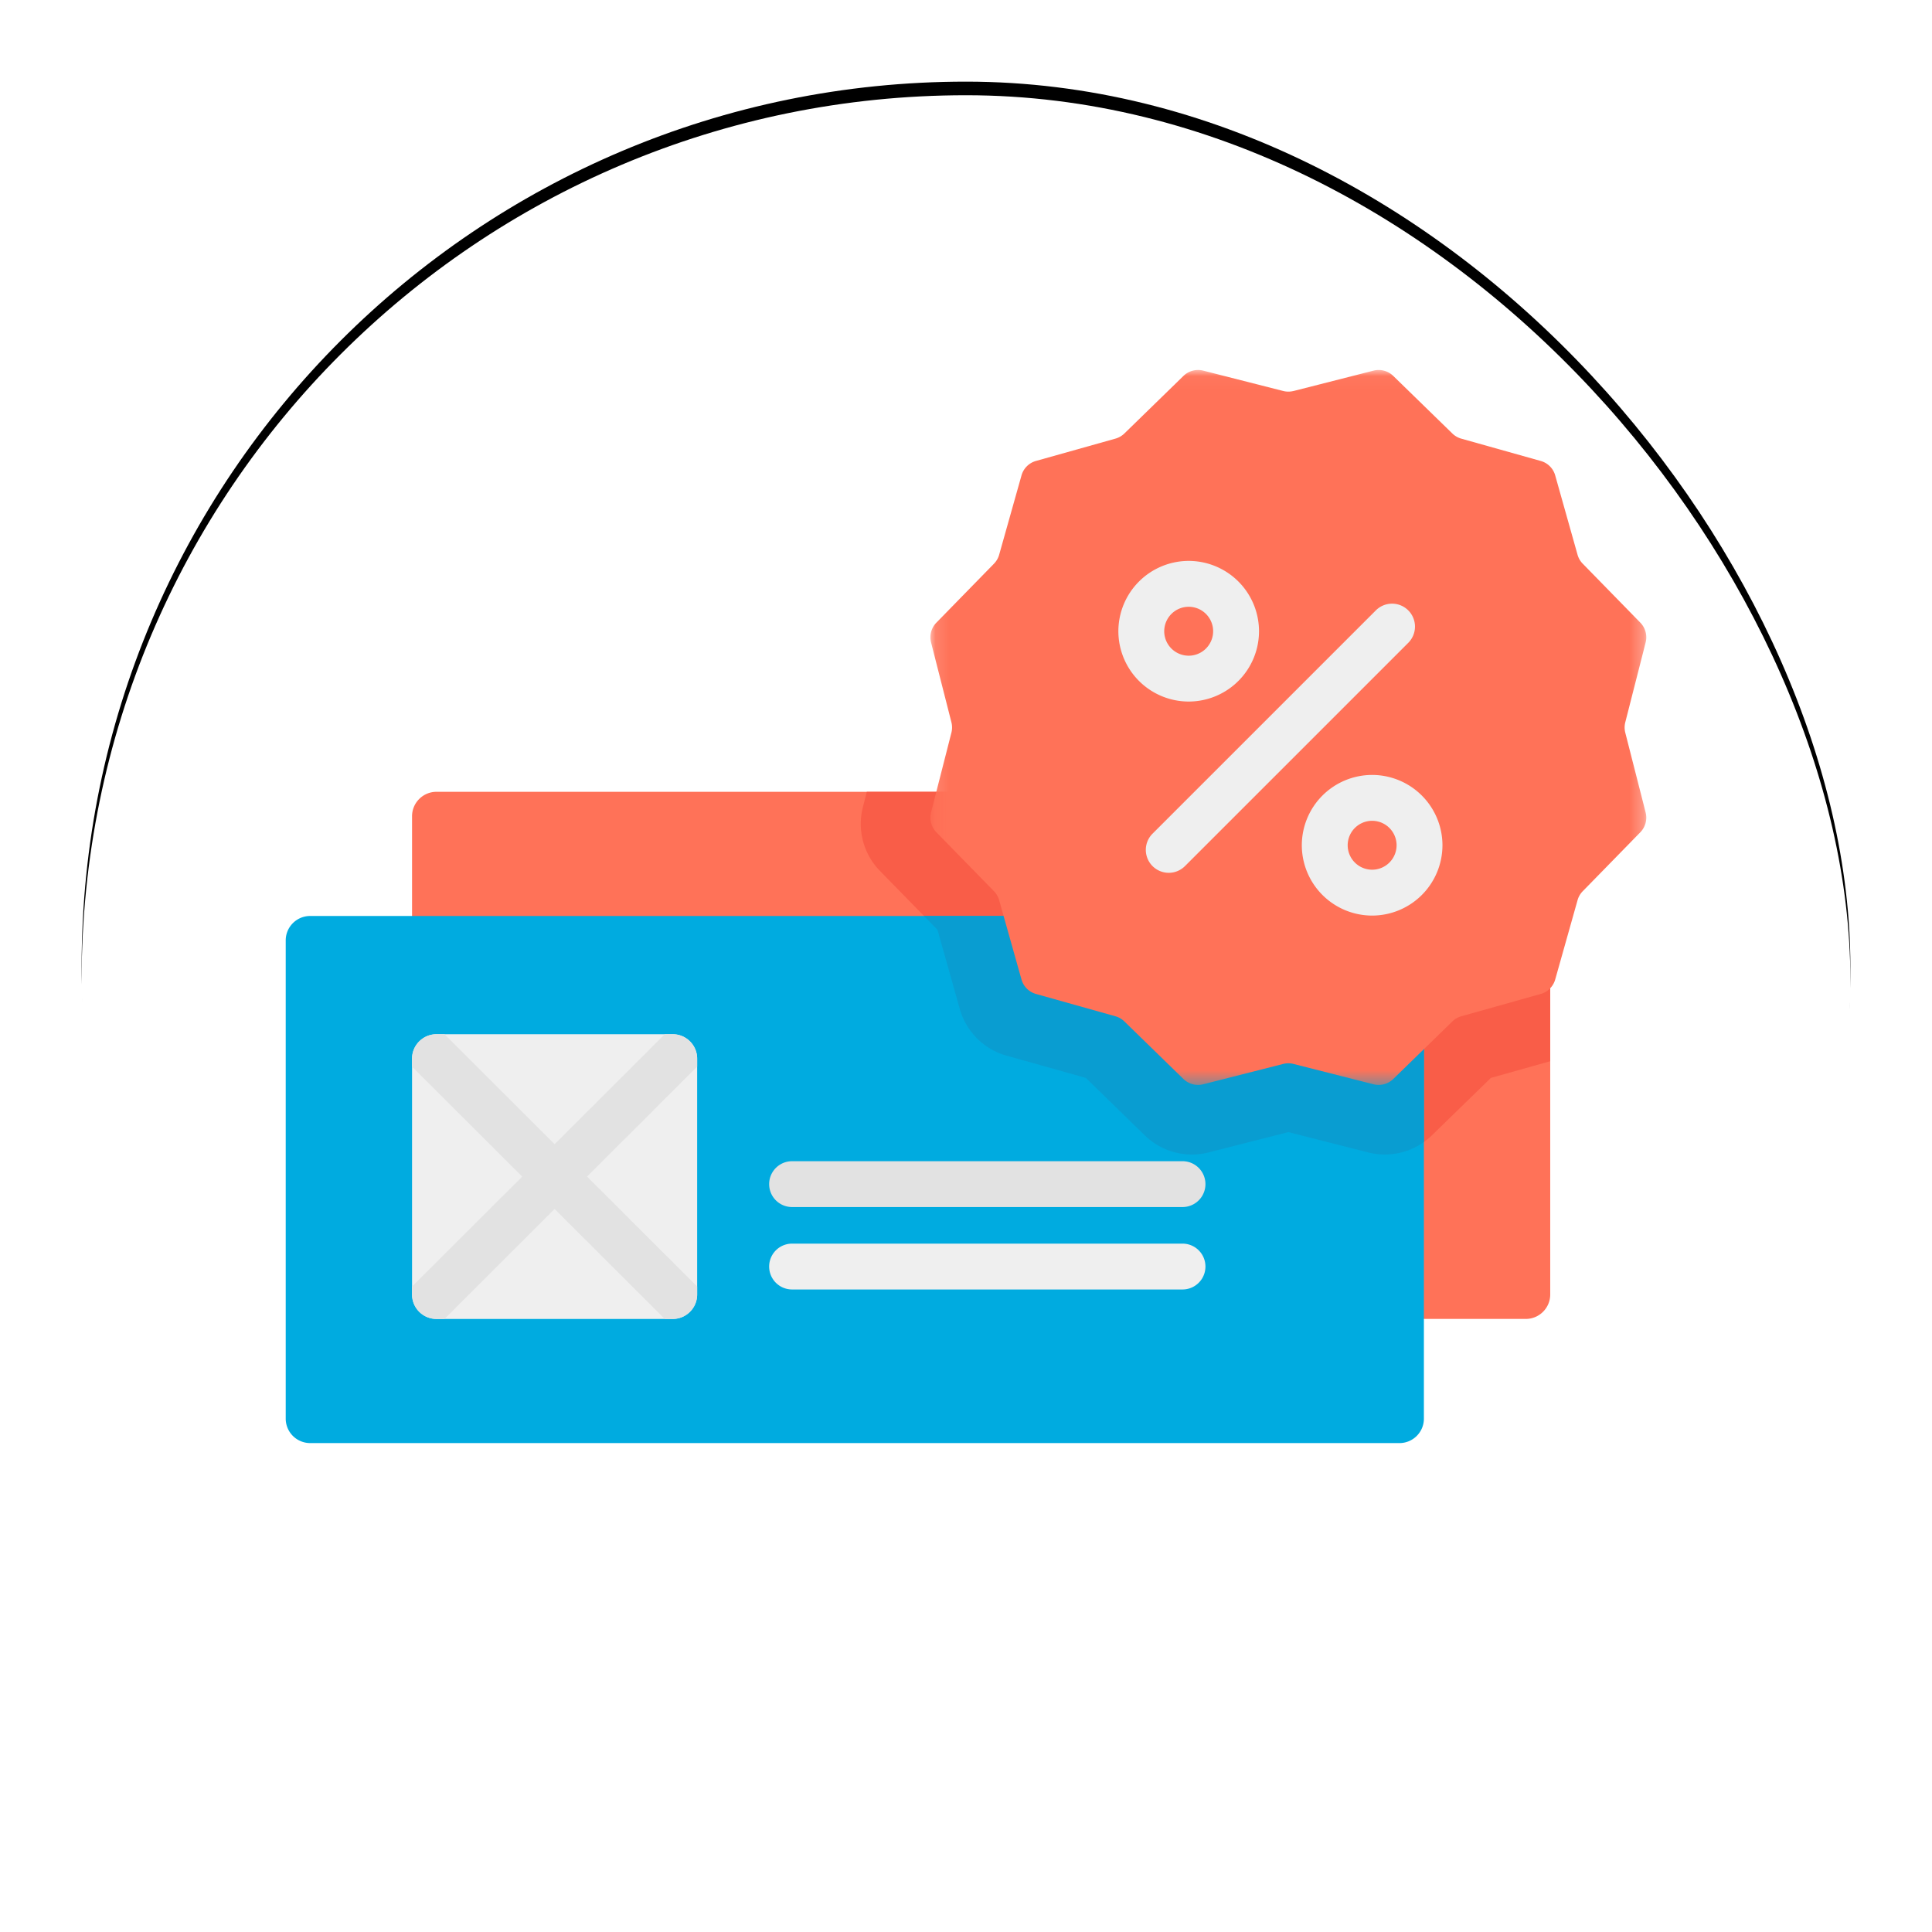 <svg xmlns="http://www.w3.org/2000/svg" xmlns:xlink="http://www.w3.org/1999/xlink" width="142" height="142" viewBox="0 0 142 142">
    <defs>
        <rect id="b" width="130" height="130" rx="65"/>
        <filter id="a" width="114.6%" height="114.6%" x="-7.3%" y="-8.1%" filterUnits="objectBoundingBox">
            <feMorphology in="SourceAlpha" operator="dilate" radius=".5" result="shadowSpreadOuter1"/>
            <feOffset dy="-1" in="shadowSpreadOuter1" result="shadowOffsetOuter1"/>
            <feGaussianBlur in="shadowOffsetOuter1" result="shadowBlurOuter1" stdDeviation="2.5"/>
            <feColorMatrix in="shadowBlurOuter1" values="0 0 0 0 0 0 0 0 0 0 0 0 0 0 0 0 0 0 0.15 0"/>
        </filter>
        <path id="c" d="M.118.036h52.616v52.545H.118z"/>
    </defs>
    <g fill="none" fill-rule="evenodd">
        <g transform="translate(6 7)">
            <use fill="#000" filter="url(#a)" xlink:href="#b"/>
            <use fill="#FFF" xlink:href="#b"/>
        </g>
        <path fill="#FF7258" d="M113.94 59.995v35.147c0 .993-.805 1.798-1.797 1.798h-80.06a1.798 1.798 0 0 1-1.798-1.798V59.995c0-.993.805-1.798 1.798-1.798h80.06c.993 0 1.797.805 1.797 1.798"/>
        <path fill="#F95D48" d="M113.94 58.197v19.801l-4.362 1.227-4.338 4.225a4.953 4.953 0 0 1-4.675 1.254l-5.872-1.495-5.873 1.495c-.405.101-.815.15-1.222.15a4.952 4.952 0 0 1-3.455-1.404l-4.338-4.225-5.832-1.639a4.95 4.95 0 0 1-3.428-3.423l-1.639-5.823-4.23-4.329a4.946 4.946 0 0 1-1.255-4.684l.288-1.13h50.231z"/>
        <path fill="#00ABE0" d="M104.655 69.12v35.148c0 .992-.805 1.797-1.797 1.797h-80.06A1.798 1.798 0 0 1 21 104.268V69.12c0-.992.805-1.797 1.798-1.797h80.06c.992 0 1.797.804 1.797 1.797"/>
        <path fill="#099DD1" d="M104.655 67.322v16.614a4.938 4.938 0 0 1-2.87.919c-.407 0-.817-.05-1.22-.151l-5.872-1.495-5.873 1.495a4.953 4.953 0 0 1-4.677-1.254l-4.338-4.225-5.832-1.639a4.95 4.95 0 0 1-3.428-3.423l-1.639-5.824-.995-1.017h36.744z"/>
        <g transform="translate(68.266 27.159)">
            <mask id="d" fill="#fff">
                <use xlink:href="#c"/>
            </mask>
            <path fill="#FF7258" d="M26.806 1.58L32.685.083a1.538 1.538 0 0 1 1.452.388l4.342 4.23c.184.18.41.31.658.38l5.839 1.64c.516.144.919.547 1.064 1.063l1.642 5.83c.07.247.2.473.38.657l4.235 4.335c.375.383.522.934.39 1.454L51.19 25.93c-.064.249-.064.51 0 .76l1.497 5.867a1.538 1.538 0 0 1-.39 1.454l-4.234 4.334c-.18.184-.311.41-.38.658l-1.643 5.83a1.537 1.537 0 0 1-1.064 1.063l-5.84 1.64c-.247.07-.473.2-.656.38l-4.343 4.23c-.383.373-.933.52-1.452.388l-5.88-1.495a1.54 1.54 0 0 0-.757 0l-5.88 1.495a1.538 1.538 0 0 1-1.452-.388l-4.342-4.23c-.184-.18-.41-.31-.658-.38l-5.839-1.64a1.537 1.537 0 0 1-1.064-1.063l-1.642-5.83c-.07-.247-.2-.473-.38-.658L.555 34.01a1.538 1.538 0 0 1-.39-1.454l1.497-5.867c.063-.25.063-.51 0-.76L.166 20.06c-.132-.52.015-1.07.39-1.454l4.235-4.335c.18-.184.31-.41.38-.658l1.642-5.829a1.538 1.538 0 0 1 1.064-1.064l5.84-1.64c.247-.069.473-.2.657-.378l4.342-4.23c.383-.374.933-.521 1.452-.39l5.88 1.496c.248.063.509.063.758 0" mask="url(#d)"/>
        </g>
        <path fill="#EFEFEF" d="M51.24 77.811v17.333c0 .993-.805 1.798-1.798 1.798h-17.36a1.798 1.798 0 0 1-1.797-1.798V77.811c0-.992.805-1.797 1.798-1.797h17.36c.992 0 1.797.804 1.797 1.797"/>
        <path fill="#E2E2E2" d="M51.24 77.811v.585l-8.092 8.08-2.384 2.382-8.095 8.084h-.586a1.798 1.798 0 0 1-1.798-1.798v-.584l8.095-8.081 2.384-2.382 8.094-8.083h.584c.993 0 1.798.804 1.798 1.797"/>
        <path fill="#E2E2E2" d="M51.24 94.557v.587c0 .993-.805 1.798-1.798 1.798h-.584l-8.094-8.084-2.384-2.38-8.095-8.082v-.585c0-.992.805-1.797 1.798-1.797h.587l8.094 8.083 2.384 2.38 8.092 8.08zM86.914 88.717H58.217a1.685 1.685 0 1 1 0-3.37h28.697a1.685 1.685 0 1 1 0 3.37"/>
        <path fill="#EFEFEF" d="M86.914 94.775H58.217a1.685 1.685 0 1 1 0-3.37h28.697a1.685 1.685 0 1 1 0 3.37M85.57 46.395a1.8 1.8 0 0 1 1.797-1.798 1.8 1.8 0 0 1 1.798 1.798 1.8 1.8 0 0 1-1.798 1.798 1.8 1.8 0 0 1-1.798-1.798m6.967 0a5.174 5.174 0 0 0-5.169-5.169 5.174 5.174 0 0 0-5.168 5.169 5.174 5.174 0 0 0 5.168 5.168 5.174 5.174 0 0 0 5.169-5.168M100.85 63.923a1.8 1.8 0 0 1-1.797-1.798 1.8 1.8 0 0 1 1.797-1.797 1.8 1.8 0 0 1 1.798 1.797 1.8 1.8 0 0 1-1.798 1.798m0-6.966a5.174 5.174 0 0 0-5.168 5.168 5.174 5.174 0 0 0 5.168 5.169 5.174 5.174 0 0 0 5.169-5.169 5.174 5.174 0 0 0-5.169-5.168M103.506 44.862a1.686 1.686 0 0 0-2.383 0L84.71 61.274a1.685 1.685 0 1 0 2.384 2.383l16.412-16.41a1.686 1.686 0 0 0 0-2.385"/>
    </g>
</svg>
